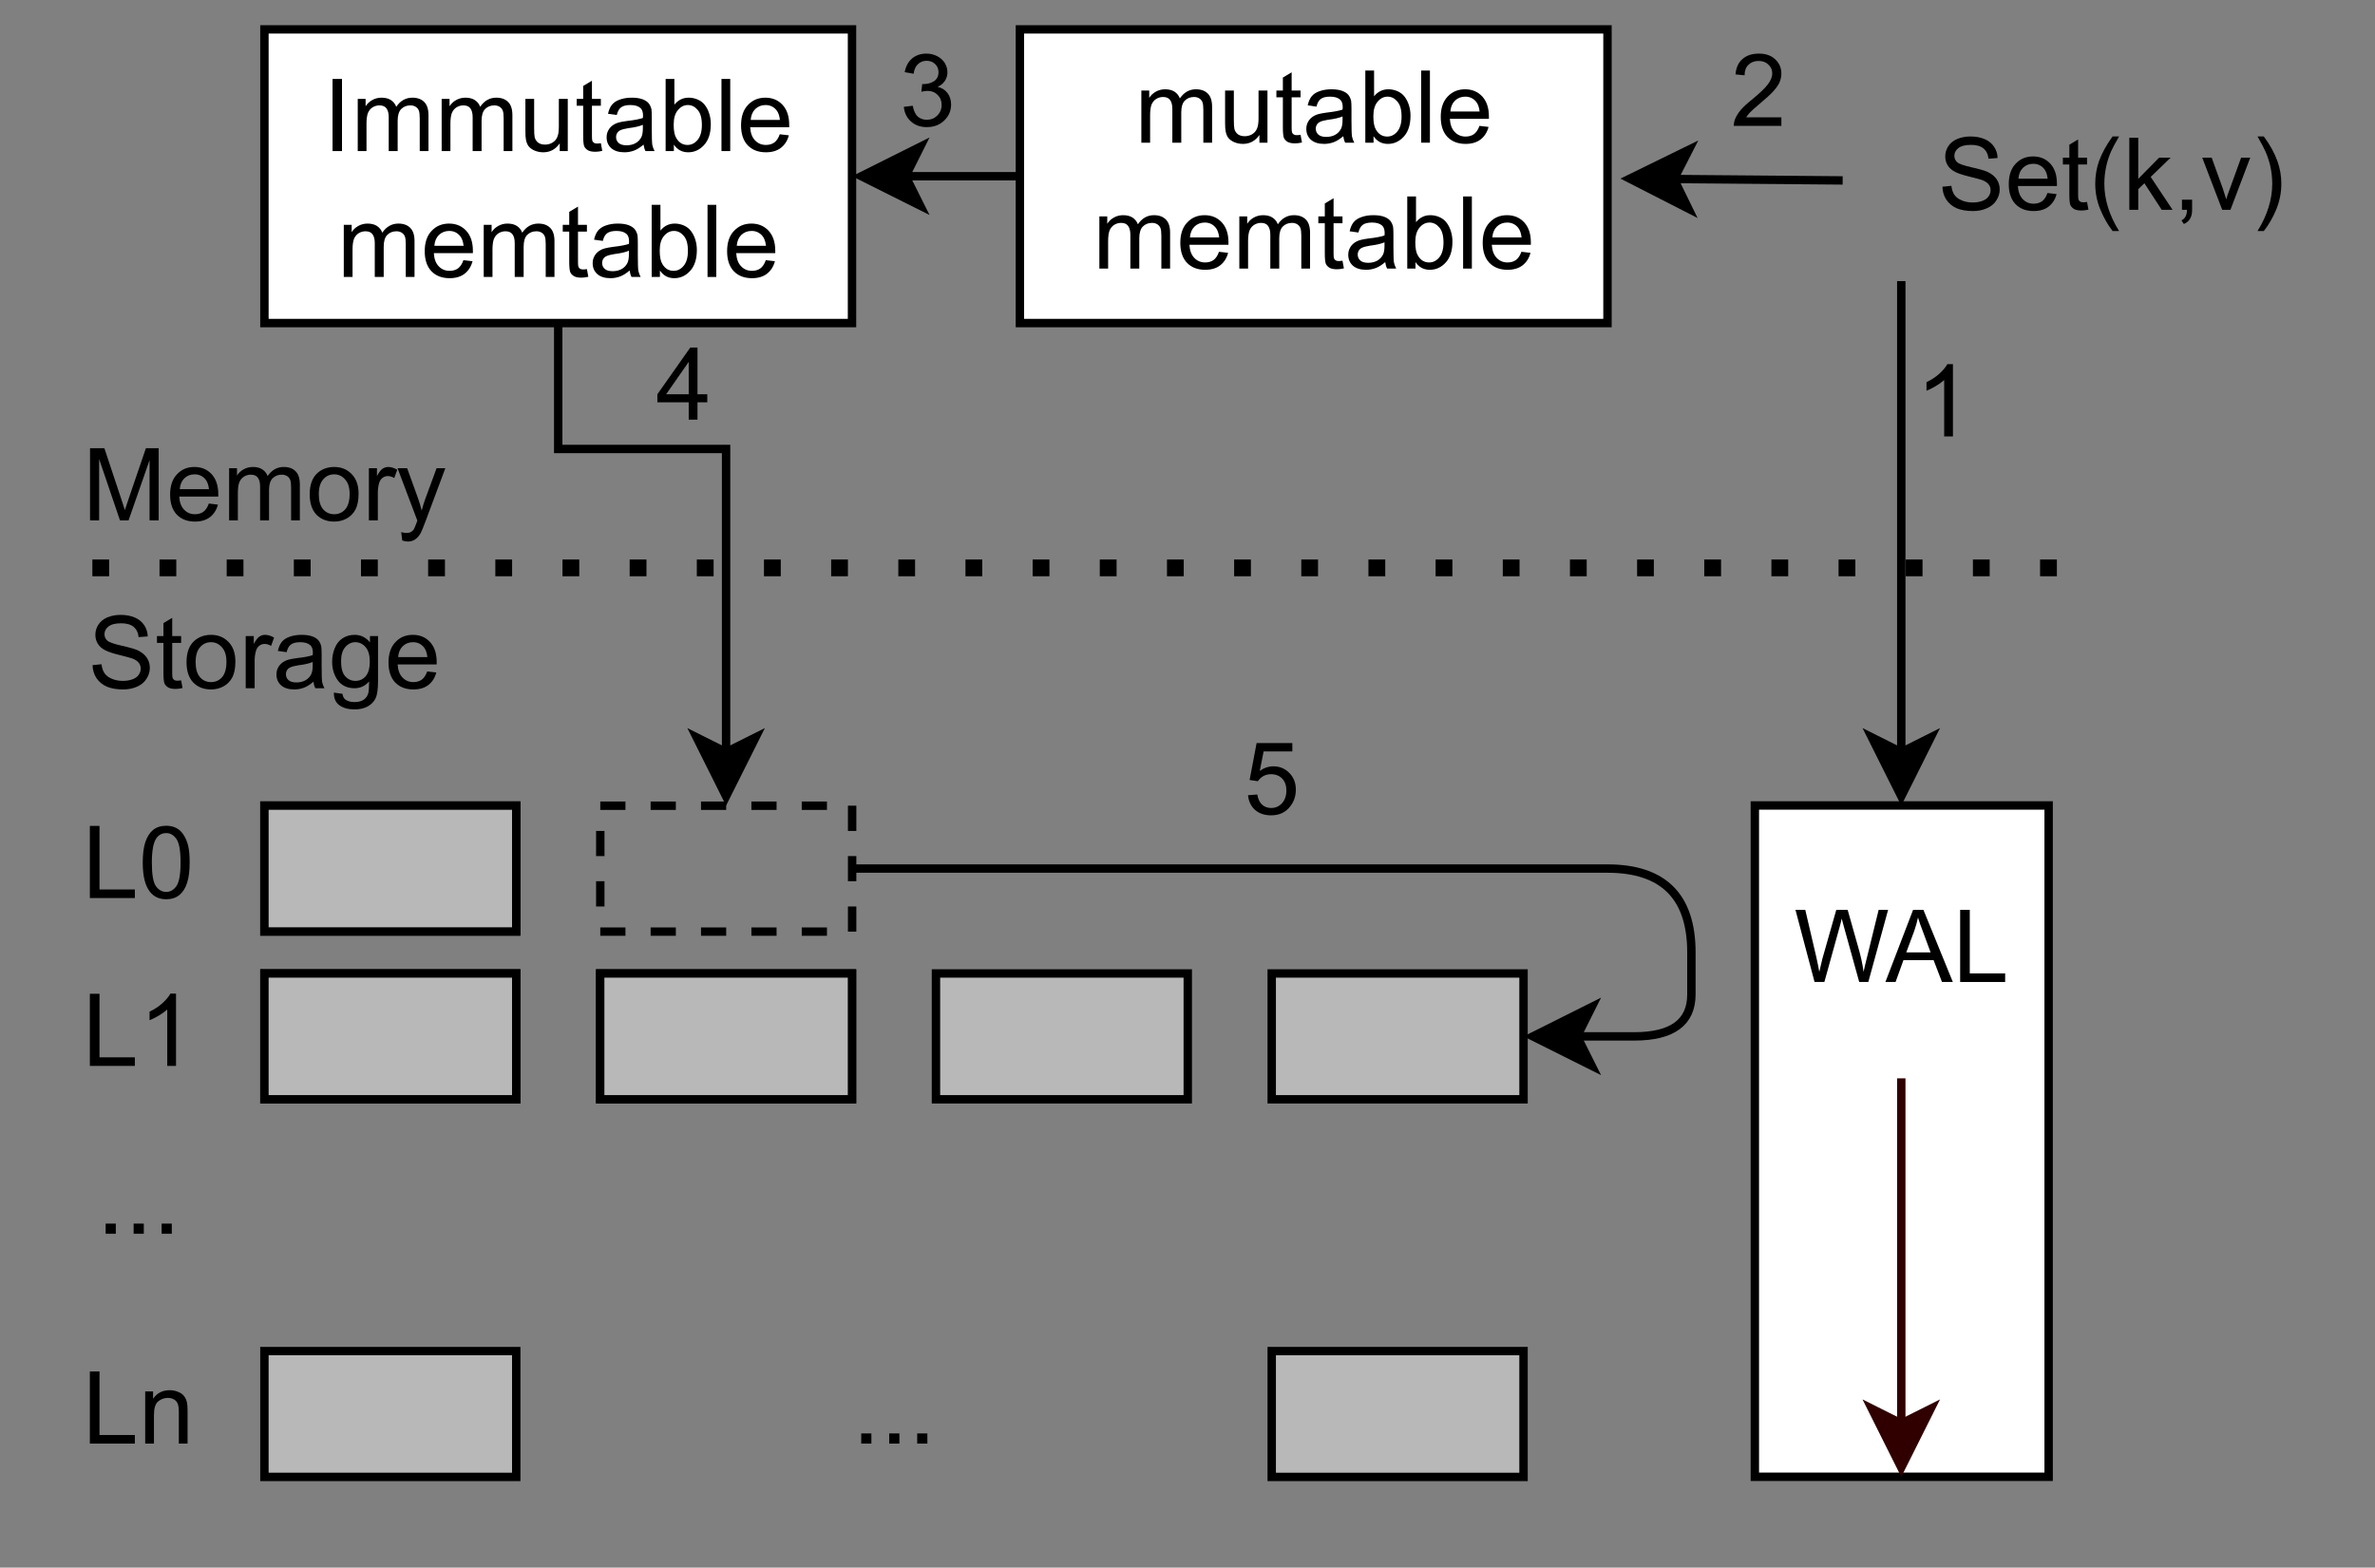 <?xml version="1.0" encoding="UTF-8" standalone="no"?>
<svg 
   width="211.92pt"
   height="139.92pt"
   viewBox="0 0 211.92 139.92"
   version="1.2"
   id="svg358"
   xmlns:xlink="http://www.w3.org/1999/xlink"
   xmlns="http://www.w3.org/2000/svg"
   xmlns:svg="http://www.w3.org/2000/svg" content="%3Cmxfile%20host%3D%22app.diagrams.net%22%20modified%3D%222022-02-21T10%3A30%3A52.513Z%22%20agent%3D%225.0%20(Windows%20NT%2010.0%3B%20Win64%3B%20x64)%20AppleWebKit%2F537.36%20(KHTML%2C%20like%20Gecko)%20Chrome%2F98.0.476.102%20Safari%2F537.36%20Edg%2F98.0.111.56%22%20version%3D%2216.5.6%22%20etag%3D%22scnx4yXRPaTwG7h3Opaz%22%20type%3D%22google%22%3E%3Cdiagram%20id%3D%228YZdUHeBZbBh46evdayB%22%3E7Vxbb6M4FP41kXYfJgIbcnls0tmLNCNV6sPsPFLwJKiAI%2BM06fz6tcEO4EMmTEpIImilCh9sB3%2Ff8bnhdISX8f5v5m3WX2lAohGygv0IP44Qmrtz8VcK3nOB61q5YMXCIBfZheA5%2FEmUUHfbhgFJKx05pREPN1WhT5OE%2BLwi8xiju2q3HzSqfurGWxEgePa9CEq%2FhQFf59IZmhbyf0i4WutPtidqwbGnO6uVpGsvoLuSCH8e4SWjlOdX8X5JIomdxiUf99eRu4cHYyThTQagfMCbF23V2tRz8Xe9WEa3SUBkf2uEF7t1yMnzxvPl3Z1gV8jWPI5EyxaXq8hLU9U18l5ItPD811U2xZJGlGVT4iWSv6JL%2Bkq4v1b9V8wLQvHcjyETpIU0EXLipWIdC%2FWUhHGyP7pS%2B4Cf0DtCY8LZu%2BiiB2BHYa6UztHatCsonCrRusQedpXiKKVZHaYucBUXCtp6mHF%2FYHbw9WB2AMxfLAC0WBuvoulF4Uqi4Is1EoHdQiIQiu3%2BoG7EYRDI4QtG0vCn95JNJbHc0DDh2QO7i5H7KOfacprmBktOnXJGX4nmJKGJnOVHGEWmiCa8xJyV%2FbSl%2BHaVEdeCjOAaRrSN%2BggjLmTEHhgBjKDuGJkARsbj8UAJoMTpjpIp3CTJwAhgZOJ2xsjsPvw1o9xTknlbsDtz17BNEPbZhfz3%2FD5gb0W7HdMpo3Ez%2FbZbAFpvrV4ijTpF2u4R0rOrIn0nuWzZjYrxi5n8bct4o6sycCdp7kUZmFyVAZgB944BYO8n0y4ZgBlv7xgAe6BbBoYMt54V63r5lA1TXEAISYIHWZsv0Ai8dJ1tE7tKlJQ%2FeVyQlGQSZOEDxroej7L0SO8zG2KLcQVbEoCS%2F0lkS8C5NcBpGSORyNLeqtPXoak%2B4UlqU9mgGU7dmTrjycQ6%2FBgzpnTLfKImQaXSvzmvO%2FmtebnHVoSDeTPqD6A004YG6XVJG3xpAUO%2FqgNVG3ps31T3XfkO2Yf8PzlaWKa89V3NLK8f92rirPGuG4lYYmmQbH4v3yuGZS097oiG5USpTZaLcoxVr%2FnNKSKoyBimobHqgZcEM2OmI8omVMJ7L3VThvcXjzytVjO0azr6ZHj%2BywHiIn%2BGs3X%2FTmocFdvbhvsByWGnBQ%2FUoODRmckpGZzC%2FJwwOXbF4BT253yTg6HJQTdnceaGnZifbXHMt79OM4tzxhZHsOTjAGXrXfhp7n%2FHqdv%2F6EIBqFbtEif%2FxvGWZyiiSSS5eGHiaiWvYhKrO71nDRyaqGOt9n1%2BG6zBgtLA2RknMFB3jMEC1LeHLwMnrm28Vas5FeNcyvY1KEl9KPY5pNIg9jncaTmOKQcts1sLWlxscG2%2BGm0etJglG3OmFoMWWDX7gJLU1FuaBMhnKokOrHX23iSwPqJY5QBZp2qVpBzfmrZh19CRWdfa9ttJuWvWEewTSTkYgNtNymtO4LiDz3LcI8lXF%2FE6LBF%2BJTFVk%2FSaFrMK57gwIJ9cihZYvXrmlMnj8gMvJi%2FT7njRoftteO%2BxJYGqeHARXpzw4bL1RFgo1i6Vo%2BLYP1ljC%2BOqd0cnCmeiYU7XwOdjBH0%2Bujmf75oZno7ePv4OqKjKth9j4gZnoTrTUmvUu0QE1Dybq4lZh71c9VTvwLKLIfyP1xFavv05eBmw9e26sxUX8zOwIDd8nQNy4nRX2Maw4AaNav8YsQ674uDY6vbJxViBJTc8sOJY8zG6Ki0Nily38PK90%2BORnb6Hxw0OgvWOgU6PCOM7%2BW7TRRno8osKoll8nz8PiIt%2FioA%2F%2Fw8%3D%3C%2Fdiagram%3E%3C%2Fmxfile%3E">
  <rect x="0" y="0" width="211.92" height="139.92" fill="#808080" stroke="none"/>
  <defs
     id="defs103">
    <g
       id="g98">
      <symbol
         overflow="visible"
         id="glyph0-0">
        <path
           style="stroke:none;"
           d=""
           id="path2" />
      </symbol>
      <symbol
         overflow="visible"
         id="glyph0-1">
        <path
           style="stroke:none;"
           d="M 0.656 0 L 0.656 -6.438 L 1.516 -6.438 L 1.516 -0.766 L 4.672 -0.766 L 4.672 0 Z M 0.656 0 "
           id="path5" />
      </symbol>
      <symbol
         overflow="visible"
         id="glyph0-2">
        <path
           style="stroke:none;"
           d="M 0.375 -3.172 C 0.375 -3.93 0.453 -4.539 0.609 -5 C 0.766 -5.469 0.992 -5.828 1.297 -6.078 C 1.609 -6.328 2 -6.453 2.469 -6.453 C 2.812 -6.453 3.113 -6.383 3.375 -6.25 C 3.633 -6.113 3.848 -5.91 4.016 -5.641 C 4.191 -5.379 4.328 -5.062 4.422 -4.688 C 4.516 -4.312 4.562 -3.805 4.562 -3.172 C 4.562 -2.422 4.484 -1.812 4.328 -1.344 C 4.18 -0.883 3.953 -0.523 3.641 -0.266 C 3.328 -0.016 2.938 0.109 2.469 0.109 C 1.852 0.109 1.367 -0.113 1.016 -0.562 C 0.586 -1.094 0.375 -1.961 0.375 -3.172 Z M 1.188 -3.172 C 1.188 -2.117 1.305 -1.414 1.547 -1.062 C 1.797 -0.719 2.102 -0.547 2.469 -0.547 C 2.832 -0.547 3.133 -0.719 3.375 -1.062 C 3.625 -1.414 3.75 -2.117 3.75 -3.172 C 3.75 -4.234 3.625 -4.938 3.375 -5.281 C 3.133 -5.625 2.832 -5.797 2.469 -5.797 C 2.102 -5.797 1.812 -5.645 1.594 -5.344 C 1.32 -4.945 1.188 -4.223 1.188 -3.172 Z M 1.188 -3.172 "
           id="path8" />
      </symbol>
      <symbol
         overflow="visible"
         id="glyph0-3">
        <path
           style="stroke:none;"
           d="M 3.344 0 L 2.562 0 L 2.562 -5.031 C 2.363 -4.852 2.109 -4.672 1.797 -4.484 C 1.492 -4.305 1.223 -4.172 0.984 -4.078 L 0.984 -4.844 C 1.422 -5.051 1.801 -5.301 2.125 -5.594 C 2.457 -5.895 2.695 -6.18 2.844 -6.453 L 3.344 -6.453 Z M 3.344 0 "
           id="path11" />
      </symbol>
      <symbol
         overflow="visible"
         id="glyph0-4">
        <path
           style="stroke:none;"
           d="M 0.812 0 L 0.812 -0.906 L 1.719 -0.906 L 1.719 0 Z M 0.812 0 "
           id="path14" />
      </symbol>
      <symbol
         overflow="visible"
         id="glyph0-5">
        <path
           style="stroke:none;"
           d="M 0.594 0 L 0.594 -4.656 L 1.297 -4.656 L 1.297 -4 C 1.641 -4.508 2.133 -4.766 2.781 -4.766 C 3.062 -4.766 3.316 -4.711 3.547 -4.609 C 3.785 -4.516 3.961 -4.383 4.078 -4.219 C 4.203 -4.051 4.285 -3.852 4.328 -3.625 C 4.359 -3.477 4.375 -3.223 4.375 -2.859 L 4.375 0 L 3.594 0 L 3.594 -2.828 C 3.594 -3.148 3.562 -3.391 3.5 -3.547 C 3.438 -3.711 3.328 -3.844 3.172 -3.938 C 3.016 -4.031 2.832 -4.078 2.625 -4.078 C 2.281 -4.078 1.984 -3.969 1.734 -3.75 C 1.492 -3.539 1.375 -3.141 1.375 -2.547 L 1.375 0 Z M 0.594 0 "
           id="path17" />
      </symbol>
      <symbol
         overflow="visible"
         id="glyph0-6">
        <path
           style="stroke:none;"
           d="M 2.906 0 L 2.906 -1.547 L 0.109 -1.547 L 0.109 -2.266 L 3.047 -6.438 L 3.688 -6.438 L 3.688 -2.266 L 4.562 -2.266 L 4.562 -1.547 L 3.688 -1.547 L 3.688 0 Z M 2.906 -2.266 L 2.906 -5.156 L 0.891 -2.266 Z M 2.906 -2.266 "
           id="path20" />
      </symbol>
      <symbol
         overflow="visible"
         id="glyph0-7">
        <path
           style="stroke:none;"
           d="M 0.844 0 L 0.844 -6.438 L 1.688 -6.438 L 1.688 0 Z M 0.844 0 "
           id="path23" />
      </symbol>
      <symbol
         overflow="visible"
         id="glyph0-8">
        <path
           style="stroke:none;"
           d="M 0.594 0 L 0.594 -4.656 L 1.297 -4.656 L 1.297 -4 C 1.441 -4.227 1.633 -4.41 1.875 -4.547 C 2.125 -4.691 2.406 -4.766 2.719 -4.766 C 3.062 -4.766 3.344 -4.691 3.562 -4.547 C 3.781 -4.398 3.938 -4.203 4.031 -3.953 C 4.395 -4.492 4.875 -4.766 5.469 -4.766 C 5.926 -4.766 6.281 -4.633 6.531 -4.375 C 6.781 -4.125 6.906 -3.734 6.906 -3.203 L 6.906 0 L 6.125 0 L 6.125 -2.938 C 6.125 -3.25 6.098 -3.473 6.047 -3.609 C 5.992 -3.754 5.898 -3.867 5.766 -3.953 C 5.629 -4.035 5.473 -4.078 5.297 -4.078 C 4.961 -4.078 4.688 -3.969 4.469 -3.75 C 4.258 -3.531 4.156 -3.18 4.156 -2.703 L 4.156 0 L 3.359 0 L 3.359 -3.031 C 3.359 -3.375 3.289 -3.633 3.156 -3.812 C 3.031 -3.988 2.82 -4.078 2.531 -4.078 C 2.312 -4.078 2.109 -4.02 1.922 -3.906 C 1.734 -3.789 1.594 -3.617 1.5 -3.391 C 1.414 -3.16 1.375 -2.836 1.375 -2.422 L 1.375 0 Z M 0.594 0 "
           id="path26" />
      </symbol>
      <symbol
         overflow="visible"
         id="glyph0-9">
        <path
           style="stroke:none;"
           d="M 3.641 0 L 3.641 -0.688 C 3.273 -0.156 2.785 0.109 2.172 0.109 C 1.891 0.109 1.629 0.055 1.391 -0.047 C 1.16 -0.148 0.984 -0.281 0.859 -0.438 C 0.742 -0.602 0.664 -0.801 0.625 -1.031 C 0.594 -1.188 0.578 -1.43 0.578 -1.766 L 0.578 -4.656 L 1.359 -4.656 L 1.359 -2.078 C 1.359 -1.66 1.375 -1.379 1.406 -1.234 C 1.457 -1.035 1.562 -0.875 1.719 -0.75 C 1.883 -0.633 2.086 -0.578 2.328 -0.578 C 2.566 -0.578 2.785 -0.633 2.984 -0.75 C 3.191 -0.875 3.336 -1.039 3.422 -1.25 C 3.516 -1.457 3.562 -1.758 3.562 -2.156 L 3.562 -4.656 L 4.359 -4.656 L 4.359 0 Z M 3.641 0 "
           id="path29" />
      </symbol>
      <symbol
         overflow="visible"
         id="glyph0-10">
        <path
           style="stroke:none;"
           d="M 2.312 -0.703 L 2.438 -0.016 C 2.207 0.035 2.004 0.062 1.828 0.062 C 1.547 0.062 1.328 0.02 1.172 -0.062 C 1.016 -0.156 0.898 -0.273 0.828 -0.422 C 0.766 -0.578 0.734 -0.891 0.734 -1.359 L 0.734 -4.047 L 0.156 -4.047 L 0.156 -4.656 L 0.734 -4.656 L 0.734 -5.812 L 1.516 -6.281 L 1.516 -4.656 L 2.312 -4.656 L 2.312 -4.047 L 1.516 -4.047 L 1.516 -1.328 C 1.516 -1.098 1.531 -0.953 1.562 -0.891 C 1.594 -0.828 1.641 -0.773 1.703 -0.734 C 1.766 -0.691 1.852 -0.672 1.969 -0.672 C 2.051 -0.672 2.164 -0.68 2.312 -0.703 Z M 2.312 -0.703 "
           id="path32" />
      </symbol>
      <symbol
         overflow="visible"
         id="glyph0-11">
        <path
           style="stroke:none;"
           d="M 3.625 -0.578 C 3.332 -0.328 3.051 -0.148 2.781 -0.047 C 2.508 0.055 2.223 0.109 1.922 0.109 C 1.41 0.109 1.016 -0.016 0.734 -0.266 C 0.461 -0.516 0.328 -0.836 0.328 -1.234 C 0.328 -1.461 0.379 -1.672 0.484 -1.859 C 0.586 -2.047 0.723 -2.195 0.891 -2.312 C 1.055 -2.426 1.242 -2.508 1.453 -2.562 C 1.609 -2.602 1.844 -2.645 2.156 -2.688 C 2.789 -2.758 3.258 -2.848 3.562 -2.953 C 3.57 -3.066 3.578 -3.133 3.578 -3.156 C 3.578 -3.477 3.5 -3.707 3.344 -3.844 C 3.145 -4.02 2.848 -4.109 2.453 -4.109 C 2.078 -4.109 1.801 -4.039 1.625 -3.906 C 1.445 -3.781 1.316 -3.551 1.234 -3.219 L 0.453 -3.328 C 0.523 -3.66 0.641 -3.926 0.797 -4.125 C 0.961 -4.332 1.195 -4.488 1.5 -4.594 C 1.812 -4.707 2.164 -4.766 2.562 -4.766 C 2.957 -4.766 3.281 -4.719 3.531 -4.625 C 3.781 -4.531 3.961 -4.41 4.078 -4.266 C 4.191 -4.129 4.273 -3.953 4.328 -3.734 C 4.348 -3.598 4.359 -3.352 4.359 -3 L 4.359 -1.953 C 4.359 -1.211 4.375 -0.742 4.406 -0.547 C 4.445 -0.359 4.516 -0.176 4.609 0 L 3.797 0 C 3.711 -0.164 3.656 -0.359 3.625 -0.578 Z M 3.562 -2.344 C 3.281 -2.219 2.852 -2.117 2.281 -2.047 C 1.957 -1.992 1.727 -1.938 1.594 -1.875 C 1.457 -1.82 1.352 -1.738 1.281 -1.625 C 1.207 -1.508 1.172 -1.383 1.172 -1.25 C 1.172 -1.039 1.25 -0.863 1.406 -0.719 C 1.562 -0.582 1.797 -0.516 2.109 -0.516 C 2.41 -0.516 2.676 -0.578 2.906 -0.703 C 3.145 -0.836 3.32 -1.023 3.438 -1.266 C 3.52 -1.441 3.562 -1.703 3.562 -2.047 Z M 3.562 -2.344 "
           id="path35" />
      </symbol>
      <symbol
         overflow="visible"
         id="glyph0-12">
        <path
           style="stroke:none;"
           d="M 1.328 0 L 0.594 0 L 0.594 -6.438 L 1.375 -6.438 L 1.375 -4.141 C 1.707 -4.555 2.133 -4.766 2.656 -4.766 C 2.938 -4.766 3.207 -4.707 3.469 -4.594 C 3.727 -4.477 3.938 -4.316 4.094 -4.109 C 4.258 -3.898 4.391 -3.645 4.484 -3.344 C 4.578 -3.051 4.625 -2.738 4.625 -2.406 C 4.625 -1.602 4.426 -0.984 4.031 -0.547 C 3.633 -0.109 3.16 0.109 2.609 0.109 C 2.066 0.109 1.641 -0.117 1.328 -0.578 Z M 1.312 -2.359 C 1.312 -1.805 1.391 -1.406 1.547 -1.156 C 1.785 -0.75 2.117 -0.547 2.547 -0.547 C 2.891 -0.547 3.188 -0.691 3.438 -0.984 C 3.695 -1.285 3.828 -1.734 3.828 -2.328 C 3.828 -2.941 3.703 -3.391 3.453 -3.672 C 3.211 -3.961 2.922 -4.109 2.578 -4.109 C 2.234 -4.109 1.938 -3.957 1.688 -3.656 C 1.438 -3.363 1.312 -2.93 1.312 -2.359 Z M 1.312 -2.359 "
           id="path38" />
      </symbol>
      <symbol
         overflow="visible"
         id="glyph0-13">
        <path
           style="stroke:none;"
           d="M 0.578 0 L 0.578 -6.438 L 1.359 -6.438 L 1.359 0 Z M 0.578 0 "
           id="path41" />
      </symbol>
      <symbol
         overflow="visible"
         id="glyph0-14">
        <path
           style="stroke:none;"
           d="M 3.781 -1.5 L 4.594 -1.406 C 4.469 -0.926 4.227 -0.551 3.875 -0.281 C 3.531 -0.02 3.086 0.109 2.547 0.109 C 1.867 0.109 1.328 -0.098 0.922 -0.516 C 0.523 -0.941 0.328 -1.535 0.328 -2.297 C 0.328 -3.078 0.531 -3.68 0.938 -4.109 C 1.344 -4.547 1.863 -4.766 2.5 -4.766 C 3.125 -4.766 3.633 -4.551 4.031 -4.125 C 4.426 -3.695 4.625 -3.102 4.625 -2.344 C 4.625 -2.289 4.625 -2.219 4.625 -2.125 L 1.141 -2.125 C 1.172 -1.613 1.316 -1.223 1.578 -0.953 C 1.836 -0.68 2.16 -0.547 2.547 -0.547 C 2.836 -0.547 3.086 -0.617 3.297 -0.766 C 3.504 -0.922 3.664 -1.164 3.781 -1.5 Z M 1.188 -2.781 L 3.797 -2.781 C 3.754 -3.164 3.648 -3.457 3.484 -3.656 C 3.234 -3.957 2.91 -4.109 2.516 -4.109 C 2.148 -4.109 1.844 -3.988 1.594 -3.75 C 1.352 -3.508 1.219 -3.188 1.188 -2.781 Z M 1.188 -2.781 "
           id="path44" />
      </symbol>
      <symbol
         overflow="visible"
         id="glyph0-15">
        <path
           style="stroke:none;"
           d=""
           id="path47" />
      </symbol>
      <symbol
         overflow="visible"
         id="glyph0-16">
        <path
           style="stroke:none;"
           d="M 1.812 0 L 0.109 -6.438 L 0.984 -6.438 L 1.969 -2.219 C 2.07 -1.77 2.16 -1.332 2.234 -0.906 C 2.398 -1.594 2.492 -1.988 2.516 -2.094 L 3.75 -6.438 L 4.766 -6.438 L 5.688 -3.172 C 5.926 -2.367 6.094 -1.613 6.188 -0.906 C 6.27 -1.312 6.379 -1.773 6.516 -2.297 L 7.531 -6.438 L 8.375 -6.438 L 6.609 0 L 5.797 0 L 4.438 -4.906 C 4.32 -5.312 4.254 -5.562 4.234 -5.656 C 4.172 -5.363 4.109 -5.113 4.047 -4.906 L 2.688 0 Z M 1.812 0 "
           id="path50" />
      </symbol>
      <symbol
         overflow="visible"
         id="glyph0-17">
        <path
           style="stroke:none;"
           d="M -0.016 0 L 2.453 -6.438 L 3.375 -6.438 L 6 0 L 5.031 0 L 4.281 -1.953 L 1.594 -1.953 L 0.891 0 Z M 1.844 -2.641 L 4.016 -2.641 L 3.359 -4.422 C 3.148 -4.961 2.992 -5.406 2.891 -5.75 C 2.805 -5.344 2.691 -4.938 2.547 -4.531 Z M 1.844 -2.641 "
           id="path53" />
      </symbol>
      <symbol
         overflow="visible"
         id="glyph0-18">
        <path
           style="stroke:none;"
           d="M 0.375 -1.688 L 1.203 -1.75 C 1.266 -1.352 1.406 -1.051 1.625 -0.844 C 1.852 -0.645 2.125 -0.547 2.438 -0.547 C 2.82 -0.547 3.145 -0.688 3.406 -0.969 C 3.664 -1.258 3.797 -1.641 3.797 -2.109 C 3.797 -2.555 3.672 -2.91 3.422 -3.172 C 3.172 -3.43 2.836 -3.562 2.422 -3.562 C 2.172 -3.562 1.941 -3.504 1.734 -3.391 C 1.535 -3.273 1.375 -3.125 1.25 -2.938 L 0.516 -3.047 L 1.141 -6.344 L 4.328 -6.344 L 4.328 -5.594 L 1.766 -5.594 L 1.422 -3.859 C 1.805 -4.129 2.211 -4.266 2.641 -4.266 C 3.203 -4.266 3.676 -4.066 4.062 -3.672 C 4.445 -3.285 4.641 -2.789 4.641 -2.188 C 4.641 -1.602 4.469 -1.098 4.125 -0.672 C 3.719 -0.148 3.156 0.109 2.438 0.109 C 1.852 0.109 1.375 -0.051 1 -0.375 C 0.633 -0.707 0.426 -1.145 0.375 -1.688 Z M 0.375 -1.688 "
           id="path56" />
      </symbol>
      <symbol
         overflow="visible"
         id="glyph0-19">
        <path
           style="stroke:none;"
           d="M 0.672 0 L 0.672 -6.438 L 1.953 -6.438 L 3.469 -1.875 C 3.613 -1.445 3.719 -1.129 3.781 -0.922 C 3.852 -1.16 3.969 -1.504 4.125 -1.953 L 5.656 -6.438 L 6.797 -6.438 L 6.797 0 L 5.984 0 L 5.984 -5.375 L 4.109 0 L 3.344 0 L 1.484 -5.469 L 1.484 0 Z M 0.672 0 "
           id="path59" />
      </symbol>
      <symbol
         overflow="visible"
         id="glyph0-20">
        <path
           style="stroke:none;"
           d="M 0.297 -2.328 C 0.297 -3.191 0.535 -3.832 1.016 -4.25 C 1.422 -4.594 1.91 -4.766 2.484 -4.766 C 3.117 -4.766 3.641 -4.551 4.047 -4.125 C 4.453 -3.707 4.656 -3.129 4.656 -2.391 C 4.656 -1.797 4.566 -1.328 4.391 -0.984 C 4.211 -0.641 3.953 -0.367 3.609 -0.172 C 3.266 0.016 2.891 0.109 2.484 0.109 C 1.828 0.109 1.297 -0.098 0.891 -0.516 C 0.492 -0.941 0.297 -1.547 0.297 -2.328 Z M 1.109 -2.328 C 1.109 -1.734 1.238 -1.285 1.5 -0.984 C 1.758 -0.691 2.086 -0.547 2.484 -0.547 C 2.879 -0.547 3.207 -0.691 3.469 -0.984 C 3.727 -1.285 3.859 -1.742 3.859 -2.359 C 3.859 -2.93 3.723 -3.363 3.453 -3.656 C 3.191 -3.957 2.867 -4.109 2.484 -4.109 C 2.086 -4.109 1.758 -3.957 1.5 -3.656 C 1.238 -3.363 1.109 -2.922 1.109 -2.328 Z M 1.109 -2.328 "
           id="path62" />
      </symbol>
      <symbol
         overflow="visible"
         id="glyph0-21">
        <path
           style="stroke:none;"
           d="M 0.578 0 L 0.578 -4.656 L 1.297 -4.656 L 1.297 -3.953 C 1.473 -4.285 1.641 -4.504 1.797 -4.609 C 1.953 -4.711 2.117 -4.766 2.297 -4.766 C 2.566 -4.766 2.836 -4.68 3.109 -4.516 L 2.844 -3.781 C 2.645 -3.895 2.453 -3.953 2.266 -3.953 C 2.086 -3.953 1.93 -3.898 1.797 -3.797 C 1.66 -3.691 1.562 -3.547 1.5 -3.359 C 1.414 -3.078 1.375 -2.77 1.375 -2.438 L 1.375 0 Z M 0.578 0 "
           id="path65" />
      </symbol>
      <symbol
         overflow="visible"
         id="glyph0-22">
        <path
           style="stroke:none;"
           d="M 0.562 1.797 L 0.469 1.047 C 0.645 1.098 0.797 1.125 0.922 1.125 C 1.098 1.125 1.238 1.094 1.344 1.031 C 1.445 0.977 1.531 0.898 1.594 0.797 C 1.645 0.711 1.727 0.516 1.844 0.203 C 1.852 0.16 1.875 0.098 1.906 0.016 L 0.141 -4.656 L 1 -4.656 L 1.969 -1.969 C 2.094 -1.625 2.203 -1.258 2.297 -0.875 C 2.391 -1.238 2.5 -1.594 2.625 -1.938 L 3.625 -4.656 L 4.406 -4.656 L 2.641 0.078 C 2.453 0.586 2.305 0.941 2.203 1.141 C 2.055 1.398 1.891 1.586 1.703 1.703 C 1.523 1.828 1.312 1.891 1.062 1.891 C 0.914 1.891 0.75 1.859 0.562 1.797 Z M 0.562 1.797 "
           id="path68" />
      </symbol>
      <symbol
         overflow="visible"
         id="glyph0-23">
        <path
           style="stroke:none;"
           d="M 0.406 -2.062 L 1.203 -2.141 C 1.242 -1.816 1.332 -1.551 1.469 -1.344 C 1.613 -1.133 1.832 -0.969 2.125 -0.844 C 2.414 -0.719 2.742 -0.656 3.109 -0.656 C 3.43 -0.656 3.719 -0.703 3.969 -0.797 C 4.219 -0.891 4.398 -1.02 4.516 -1.188 C 4.641 -1.363 4.703 -1.551 4.703 -1.75 C 4.703 -1.945 4.645 -2.117 4.531 -2.266 C 4.414 -2.422 4.223 -2.551 3.953 -2.656 C 3.773 -2.719 3.391 -2.82 2.797 -2.969 C 2.211 -3.113 1.801 -3.25 1.562 -3.375 C 1.25 -3.531 1.02 -3.727 0.875 -3.969 C 0.727 -4.207 0.656 -4.473 0.656 -4.766 C 0.656 -5.086 0.742 -5.391 0.922 -5.672 C 1.109 -5.961 1.379 -6.18 1.734 -6.328 C 2.086 -6.473 2.477 -6.547 2.906 -6.547 C 3.383 -6.547 3.805 -6.469 4.172 -6.312 C 4.535 -6.156 4.816 -5.926 5.016 -5.625 C 5.211 -5.332 5.316 -5 5.328 -4.625 L 4.516 -4.562 C 4.473 -4.969 4.32 -5.273 4.062 -5.484 C 3.812 -5.691 3.441 -5.797 2.953 -5.797 C 2.43 -5.797 2.051 -5.695 1.812 -5.5 C 1.582 -5.312 1.469 -5.086 1.469 -4.828 C 1.469 -4.598 1.551 -4.406 1.719 -4.25 C 1.883 -4.102 2.312 -3.953 3 -3.797 C 3.695 -3.641 4.172 -3.504 4.422 -3.391 C 4.797 -3.211 5.07 -2.988 5.25 -2.719 C 5.426 -2.457 5.516 -2.156 5.516 -1.812 C 5.516 -1.469 5.414 -1.145 5.219 -0.844 C 5.031 -0.539 4.75 -0.305 4.375 -0.141 C 4.008 0.023 3.598 0.109 3.141 0.109 C 2.555 0.109 2.066 0.023 1.672 -0.141 C 1.285 -0.316 0.977 -0.57 0.75 -0.906 C 0.531 -1.25 0.414 -1.633 0.406 -2.062 Z M 0.406 -2.062 "
           id="path71" />
      </symbol>
      <symbol
         overflow="visible"
         id="glyph0-24">
        <path
           style="stroke:none;"
           d="M 0.453 0.391 L 1.219 0.5 C 1.25 0.738 1.336 0.91 1.484 1.016 C 1.68 1.16 1.945 1.234 2.281 1.234 C 2.645 1.234 2.926 1.16 3.125 1.016 C 3.332 0.867 3.469 0.664 3.531 0.406 C 3.57 0.238 3.594 -0.098 3.594 -0.609 C 3.25 -0.203 2.816 0 2.297 0 C 1.66 0 1.164 -0.227 0.812 -0.688 C 0.469 -1.156 0.297 -1.711 0.297 -2.359 C 0.297 -2.797 0.375 -3.203 0.531 -3.578 C 0.688 -3.961 0.914 -4.254 1.219 -4.453 C 1.531 -4.66 1.895 -4.766 2.312 -4.766 C 2.852 -4.766 3.305 -4.539 3.672 -4.094 L 3.672 -4.656 L 4.391 -4.656 L 4.391 -0.625 C 4.391 0.094 4.316 0.602 4.172 0.906 C 4.023 1.207 3.789 1.445 3.469 1.625 C 3.145 1.801 2.754 1.891 2.297 1.891 C 1.734 1.891 1.281 1.766 0.938 1.516 C 0.602 1.266 0.441 0.891 0.453 0.391 Z M 1.094 -2.406 C 1.094 -1.801 1.211 -1.359 1.453 -1.078 C 1.703 -0.797 2.008 -0.656 2.375 -0.656 C 2.738 -0.656 3.039 -0.789 3.281 -1.062 C 3.531 -1.344 3.656 -1.785 3.656 -2.391 C 3.656 -2.953 3.531 -3.379 3.281 -3.672 C 3.031 -3.961 2.723 -4.109 2.359 -4.109 C 2.016 -4.109 1.719 -3.961 1.469 -3.672 C 1.219 -3.391 1.094 -2.969 1.094 -2.406 Z M 1.094 -2.406 "
           id="path74" />
      </symbol>
      <symbol
         overflow="visible"
         id="glyph0-25">
        <path
           style="stroke:none;"
           d="M 2.094 1.891 C 1.664 1.336 1.301 0.695 1 -0.031 C 0.695 -0.77 0.547 -1.535 0.547 -2.328 C 0.547 -3.023 0.656 -3.691 0.875 -4.328 C 1.145 -5.066 1.551 -5.805 2.094 -6.547 L 2.672 -6.547 C 2.316 -5.93 2.082 -5.492 1.969 -5.234 C 1.789 -4.828 1.648 -4.406 1.547 -3.969 C 1.422 -3.426 1.359 -2.879 1.359 -2.328 C 1.359 -0.922 1.797 0.484 2.672 1.891 Z M 2.094 1.891 "
           id="path77" />
      </symbol>
      <symbol
         overflow="visible"
         id="glyph0-26">
        <path
           style="stroke:none;"
           d="M 0.594 0 L 0.594 -6.438 L 1.391 -6.438 L 1.391 -2.766 L 3.25 -4.656 L 4.281 -4.656 L 2.5 -2.938 L 4.453 0 L 3.484 0 L 1.938 -2.375 L 1.391 -1.844 L 1.391 0 Z M 0.594 0 "
           id="path80" />
      </symbol>
      <symbol
         overflow="visible"
         id="glyph0-27">
        <path
           style="stroke:none;"
           d="M 0.797 0 L 0.797 -0.906 L 1.703 -0.906 L 1.703 0 C 1.703 0.332 1.641 0.598 1.516 0.797 C 1.398 1.004 1.219 1.16 0.969 1.266 L 0.75 0.938 C 0.914 0.863 1.035 0.754 1.109 0.609 C 1.191 0.473 1.238 0.27 1.25 0 Z M 0.797 0 "
           id="path83" />
      </symbol>
      <symbol
         overflow="visible"
         id="glyph0-28">
        <path
           style="stroke:none;"
           d="M 1.891 0 L 0.109 -4.656 L 0.953 -4.656 L 1.953 -1.875 C 2.055 -1.57 2.156 -1.258 2.25 -0.938 C 2.312 -1.176 2.41 -1.469 2.547 -1.812 L 3.578 -4.656 L 4.391 -4.656 L 2.625 0 Z M 1.891 0 "
           id="path86" />
      </symbol>
      <symbol
         overflow="visible"
         id="glyph0-29">
        <path
           style="stroke:none;"
           d="M 1.109 1.891 L 0.547 1.891 C 1.422 0.484 1.859 -0.922 1.859 -2.328 C 1.859 -2.879 1.797 -3.426 1.672 -3.969 C 1.566 -4.406 1.426 -4.82 1.25 -5.219 C 1.133 -5.488 0.898 -5.93 0.547 -6.547 L 1.109 -6.547 C 1.66 -5.805 2.066 -5.066 2.328 -4.328 C 2.555 -3.691 2.672 -3.023 2.672 -2.328 C 2.672 -1.535 2.52 -0.77 2.219 -0.031 C 1.914 0.695 1.547 1.336 1.109 1.891 Z M 1.109 1.891 "
           id="path89" />
      </symbol>
      <symbol
         overflow="visible"
         id="glyph0-30">
        <path
           style="stroke:none;"
           d="M 4.516 -0.766 L 4.516 0 L 0.266 0 C 0.266 -0.188 0.297 -0.367 0.359 -0.547 C 0.473 -0.836 0.645 -1.125 0.875 -1.406 C 1.113 -1.688 1.461 -2.008 1.922 -2.375 C 2.617 -2.945 3.086 -3.398 3.328 -3.734 C 3.578 -4.066 3.703 -4.383 3.703 -4.688 C 3.703 -5 3.586 -5.258 3.359 -5.469 C 3.141 -5.688 2.848 -5.797 2.484 -5.797 C 2.109 -5.797 1.805 -5.68 1.578 -5.453 C 1.348 -5.234 1.234 -4.922 1.234 -4.516 L 0.422 -4.594 C 0.473 -5.195 0.68 -5.656 1.047 -5.969 C 1.41 -6.289 1.898 -6.453 2.516 -6.453 C 3.129 -6.453 3.613 -6.281 3.969 -5.938 C 4.332 -5.602 4.516 -5.18 4.516 -4.672 C 4.516 -4.41 4.461 -4.156 4.359 -3.906 C 4.254 -3.664 4.078 -3.406 3.828 -3.125 C 3.586 -2.852 3.18 -2.477 2.609 -2 C 2.141 -1.602 1.836 -1.332 1.703 -1.188 C 1.566 -1.039 1.457 -0.898 1.375 -0.766 Z M 4.516 -0.766 "
           id="path92" />
      </symbol>
      <symbol
         overflow="visible"
         id="glyph0-31">
        <path
           style="stroke:none;"
           d="M 0.375 -1.703 L 1.172 -1.797 C 1.254 -1.348 1.406 -1.023 1.625 -0.828 C 1.844 -0.641 2.109 -0.547 2.422 -0.547 C 2.797 -0.547 3.109 -0.672 3.359 -0.922 C 3.617 -1.18 3.75 -1.5 3.75 -1.875 C 3.75 -2.238 3.629 -2.535 3.391 -2.766 C 3.16 -3.004 2.859 -3.125 2.484 -3.125 C 2.336 -3.125 2.156 -3.098 1.938 -3.047 L 2.016 -3.734 C 2.066 -3.734 2.113 -3.734 2.156 -3.734 C 2.488 -3.734 2.789 -3.816 3.062 -3.984 C 3.332 -4.16 3.469 -4.43 3.469 -4.797 C 3.469 -5.086 3.367 -5.328 3.172 -5.516 C 2.973 -5.711 2.719 -5.812 2.406 -5.812 C 2.102 -5.812 1.848 -5.711 1.641 -5.516 C 1.43 -5.328 1.301 -5.039 1.25 -4.656 L 0.453 -4.797 C 0.547 -5.316 0.766 -5.723 1.109 -6.016 C 1.453 -6.305 1.879 -6.453 2.391 -6.453 C 2.742 -6.453 3.066 -6.375 3.359 -6.219 C 3.648 -6.07 3.875 -5.867 4.031 -5.609 C 4.188 -5.348 4.266 -5.07 4.266 -4.781 C 4.266 -4.508 4.191 -4.258 4.047 -4.031 C 3.898 -3.801 3.68 -3.617 3.391 -3.484 C 3.766 -3.398 4.055 -3.219 4.266 -2.938 C 4.484 -2.656 4.594 -2.312 4.594 -1.906 C 4.594 -1.344 4.383 -0.863 3.969 -0.469 C 3.562 -0.082 3.047 0.109 2.422 0.109 C 1.859 0.109 1.391 -0.055 1.016 -0.391 C 0.641 -0.723 0.426 -1.16 0.375 -1.703 Z M 0.375 -1.703 "
           id="path95" />
      </symbol>
    </g>
    <clipPath
       id="clip1">
      <path
         d="M 156 115 L 183 115 L 183 138.586 L 156 138.586 Z M 156 115 "
         id="path100" />
    </clipPath>
  </defs>
  <g
     id="surface1">
    <path
       style="fill:#ffffff;fill-opacity:1;fill-rule:nonzero;stroke:#000000;stroke-width:1;stroke-linecap:butt;stroke-linejoin:miter;stroke-miterlimit:4;stroke-opacity:1"
       d="m 31.001,2.999 h 69.999 v 35 H 31.001 Z m 0,0"
       transform="matrix(0.749,0,0,0.749,0.375,0.375)"
       id="path105" />
    <path
       style="fill:#ffffff;fill-opacity:1;fill-rule:nonzero;stroke:#000000;stroke-width:1;stroke-linecap:butt;stroke-linejoin:miter;stroke-miterlimit:4;stroke-opacity:1"
       d="m 121.002,2.999 h 69.999 v 35 H 121.002 Z m 0,0"
       transform="matrix(0.749,0,0,0.749,0.375,0.375)"
       id="path107" />
    <g
       style="fill:#000000;fill-opacity:1"
       id="g113">
      <use
         xlink:href="#glyph0-1"
         x="7.362"
         y="80.155"
         id="use109"
         width="100%"
         height="100%" />
      <use
         xlink:href="#glyph0-2"
         x="12.362"
         y="80.155"
         id="use111"
         width="100%"
         height="100%" />
    </g>
    <g
       style="fill:#000000;fill-opacity:1"
       id="g119">
      <use
         xlink:href="#glyph0-1"
         x="7.362"
         y="95.138"
         id="use115"
         width="100%"
         height="100%" />
      <use
         xlink:href="#glyph0-3"
         x="12.362"
         y="95.138"
         id="use117"
         width="100%"
         height="100%" />
    </g>
    <g
       style="fill:#000000;fill-opacity:1"
       id="g127">
      <use
         xlink:href="#glyph0-4"
         x="8.615"
         y="110.12"
         id="use121"
         width="100%"
         height="100%" />
      <use
         xlink:href="#glyph0-4"
         x="11.112"
         y="110.12"
         id="use123"
         width="100%"
         height="100%" />
      <use
         xlink:href="#glyph0-4"
         x="13.61"
         y="110.12"
         id="use125"
         width="100%"
         height="100%" />
    </g>
    <g
       style="fill:#000000;fill-opacity:1"
       id="g133">
      <use
         xlink:href="#glyph0-1"
         x="7.362"
         y="128.848"
         id="use129"
         width="100%"
         height="100%" />
      <use
         xlink:href="#glyph0-5"
         x="12.362"
         y="128.848"
         id="use131"
         width="100%"
         height="100%" />
    </g>
    <path
       style="fill:#ffffff;fill-opacity:1;fill-rule:nonzero;stroke:#000000;stroke-width:1;stroke-linecap:butt;stroke-linejoin:miter;stroke-miterlimit:4;stroke-opacity:1"
       d="m 185.998,117.999 h 80 v 35 h -80 z m 0,0"
       transform="matrix(0,0.749,-0.749,0,271.18,-67.42)"
       id="path135" />
    <path
       style="fill:#ffffff;fill-opacity:1;fill-rule:nonzero;stroke:#000000;stroke-width:1;stroke-linecap:butt;stroke-linejoin:miter;stroke-miterlimit:4;stroke-opacity:1"
       d="M 31.001,95.498 H 61 V 110.501 H 31.001 Z m 0,0"
       transform="matrix(0.749,0,0,0.749,0.375,0.375)"
       id="path137" />
    <path
       style="fill:#ffffff;fill-opacity:1;fill-rule:nonzero;stroke:#000000;stroke-width:1;stroke-linecap:butt;stroke-linejoin:miter;stroke-miterlimit:4;stroke-opacity:1"
       d="m 31.001,115.501 h 29.999 v 14.997 H 31.001 Z m 0,0"
       transform="matrix(0.749,0,0,0.749,0.375,0.375)"
       id="path139" />
    <path
       style="fill:#ffffff;fill-opacity:1;fill-rule:nonzero;stroke:#000000;stroke-width:1;stroke-linecap:butt;stroke-linejoin:miter;stroke-miterlimit:4;stroke-opacity:1"
       d="m 71.001,115.501 h 29.999 v 14.997 H 71.001 Z m 0,0"
       transform="matrix(0.749,0,0,0.749,0.375,0.375)"
       id="path141" />
    <path
       style="fill:#b8b8b8;fill-opacity:1;fill-rule:nonzero;stroke:#000000;stroke-width:1;stroke-linecap:butt;stroke-linejoin:miter;stroke-miterlimit:4;stroke-opacity:1"
       d="m 111.001,115.501 h 29.999 v 14.997 h -29.999 z m 0,0"
       transform="matrix(0.749,0,0,0.749,0.375,0.375)"
       id="path143" />
    <path
       style="fill:#b8b8b8;fill-opacity:1;fill-rule:nonzero;stroke:#000000;stroke-width:1;stroke-linecap:butt;stroke-linejoin:miter;stroke-miterlimit:4;stroke-opacity:1"
       d="m 151.001,115.501 h 29.999 v 14.997 h -29.999 z m 0,0"
       transform="matrix(0.749,0,0,0.749,0.375,0.375)"
       id="path145" />
    <path
       style="fill:#b8b8b8;fill-opacity:1;fill-rule:nonzero;stroke:#000000;stroke-width:1;stroke-linecap:butt;stroke-linejoin:miter;stroke-miterlimit:4;stroke-opacity:1"
       d="m 31.001,160.502 h 29.999 v 14.997 H 31.001 Z m 0,0"
       transform="matrix(0.749,0,0,0.749,0.375,0.375)"
       id="path147" />
    <path
       style="fill:#b8b8b8;fill-opacity:1;fill-rule:nonzero;stroke:#000000;stroke-width:1;stroke-linecap:butt;stroke-linejoin:miter;stroke-miterlimit:4;stroke-opacity:1"
       d="m 151.001,160.502 h 29.999 v 14.997 h -29.999 z m 0,0"
       transform="matrix(0.749,0,0,0.749,0.375,0.375)"
       id="path149" />
    <g
       style="fill:#000000;fill-opacity:1"
       id="g157">
      <use
         xlink:href="#glyph0-4"
         x="76.035"
         y="128.848"
         id="use151"
         width="100%"
         height="100%" />
      <use
         xlink:href="#glyph0-4"
         x="78.533"
         y="128.848"
         id="use153"
         width="100%"
         height="100%" />
      <use
         xlink:href="#glyph0-4"
         x="81.03"
         y="128.848"
         id="use155"
         width="100%"
         height="100%" />
    </g>
    <path
       style="fill:#000000;fill-opacity:1;fill-rule:nonzero;stroke:none"
       d="m 8.242,49.938 h 1.496 v 1.496 H 8.242 M 14.234,49.938 h 1.496 v 1.496 H 14.234 M 20.227,49.938 h 1.496 v 1.496 H 20.227 M 26.219,49.938 h 1.5 v 1.496 h -1.5 M 32.211,49.938 h 1.5 v 1.496 h -1.5 M 38.203,49.938 h 1.5 v 1.496 h -1.5 M 44.199,49.938 h 1.496 v 1.496 H 44.199 M 50.191,49.938 H 51.688 v 1.496 H 50.191 M 56.184,49.938 h 1.5 v 1.496 h -1.5 M 62.176,49.938 h 1.5 v 1.496 h -1.5 M 68.168,49.938 h 1.5 v 1.496 h -1.5 M 74.164,49.938 h 1.496 v 1.496 H 74.164 M 80.156,49.938 h 1.496 v 1.496 H 80.156 M 86.148,49.938 h 1.5 v 1.496 h -1.5 M 92.141,49.938 h 1.5 v 1.496 h -1.5 M 98.133,49.938 h 1.5 v 1.496 h -1.5 M 104.129,49.938 h 1.496 v 1.496 h -1.496 m 5.992,-1.496 h 1.496 v 1.496 h -1.496 m 5.992,-1.496 h 1.496 v 1.496 h -1.496 m 5.992,-1.496 h 1.5 v 1.496 h -1.5 m 5.992,-1.496 h 1.5 v 1.496 h -1.5 m 5.996,-1.496 h 1.496 v 1.496 h -1.496 m 5.992,-1.496 h 1.496 v 1.496 h -1.496 m 5.992,-1.496 h 1.496 v 1.496 h -1.496 m 5.992,-1.496 h 1.5 v 1.496 h -1.5 M 158.062,49.938 h 1.5 v 1.496 h -1.5 m 5.992,-1.496 h 1.5 v 1.496 h -1.5 m 5.996,-1.496 h 1.496 v 1.496 h -1.496 m 5.992,-1.496 h 1.496 v 1.496 h -1.496 m 5.992,-1.496 h 1.5 v 1.496 h -1.5"
       id="path159" />
    <path
       style="fill:none;stroke:#000000;stroke-width:1;stroke-linecap:butt;stroke-linejoin:miter;stroke-miterlimit:10;stroke-opacity:1"
       d="M 66,37.998 V 53.001 h 19.998 v 36.131"
       transform="matrix(0.749,0,0,0.749,0.375,0.375)"
       id="path161" />
    <path
       style="fill:#000000;fill-opacity:1;fill-rule:nonzero;stroke:#000000;stroke-width:1;stroke-linecap:butt;stroke-linejoin:miter;stroke-miterlimit:10;stroke-opacity:1"
       d="m 85.998,94.383 -3.499,-7.003 3.499,1.752 3.504,-1.752 z m 0,0"
       transform="matrix(0.749,0,0,0.749,0.375,0.375)"
       id="path163" />
    <path
       style="fill:#ffffff;fill-opacity:0;fill-rule:nonzero;stroke:none"
       d="M 53.562,71.914 H 76.035 V 83.152 H 53.562 Z m 0,0"
       id="path165" />
    <path
       style="fill:#000000;fill-opacity:1;fill-rule:nonzero;stroke:none"
       d="m 58.055,71.539 h 2.25 v 0.75 h -2.25 z m 4.496,0 h 2.246 v 0.75 h -2.246 z m 4.496,0 h 2.246 v 0.75 h -2.246 z m 4.492,0 h 2.25 v 0.75 h -2.25 z m 4.871,0.375 v 2.25 h -0.75 v -2.25 z m 0,4.496 v 2.246 h -0.75 v -2.246 z m 0,4.496 v 2.246 h -0.75 V 80.906 Z m -2.621,2.621 h -2.25 v -0.75 h 2.25 z m -4.496,0 h -2.246 v -0.75 h 2.246 z m -4.496,0 h -2.246 v -0.75 h 2.246 z m -4.492,0 h -2.25 v -0.75 h 2.25 z m -4.496,0 H 53.562 v -0.75 h 2.246 z M 53.188,80.906 v -2.25 h 0.75 v 2.25 z m 0,-4.496 v -2.246 h 0.75 v 2.246 z m 0.375,-4.871 h 2.246 v 0.75 H 53.562 Z m 0,0"
       id="path167" />
    <path
       style="fill:none;stroke:#000000;stroke-width:1;stroke-linecap:butt;stroke-linejoin:miter;stroke-miterlimit:10;stroke-opacity:1"
       d="M 121.002,20.499 H 107.372"
       transform="matrix(0.749,0,0,0.749,0.375,0.375)"
       id="path169" />
    <path
       style="fill:#000000;fill-opacity:1;fill-rule:nonzero;stroke:#000000;stroke-width:1;stroke-linecap:butt;stroke-linejoin:miter;stroke-miterlimit:10;stroke-opacity:1"
       d="m 102.121,20.499 6.998,-3.499 -1.747,3.499 1.747,3.499 z m 0,0"
       transform="matrix(0.749,0,0,0.749,0.375,0.375)"
       id="path171" />
    <g
       style="fill:#000000;fill-opacity:1"
       id="g175">
      <use
         xlink:href="#glyph0-6"
         x="58.548"
         y="37.456"
         id="use173"
         width="100%"
         height="100%" />
    </g>
    <g
       style="fill:#000000;fill-opacity:1"
       id="g195">
      <use
         xlink:href="#glyph0-7"
         x="28.829"
         y="13.484"
         id="use177"
         width="100%"
         height="100%" />
      <use
         xlink:href="#glyph0-8"
         x="31.327"
         y="13.484"
         id="use179"
         width="100%"
         height="100%" />
      <use
         xlink:href="#glyph0-8"
         x="38.815"
         y="13.484"
         id="use181"
         width="100%"
         height="100%" />
      <use
         xlink:href="#glyph0-9"
         x="46.303"
         y="13.484"
         id="use183"
         width="100%"
         height="100%" />
      <use
         xlink:href="#glyph0-10"
         x="51.303"
         y="13.484"
         id="use185"
         width="100%"
         height="100%" />
      <use
         xlink:href="#glyph0-11"
         x="53.8"
         y="13.484"
         id="use187"
         width="100%"
         height="100%" />
      <use
         xlink:href="#glyph0-12"
         x="58.8"
         y="13.484"
         id="use189"
         width="100%"
         height="100%" />
      <use
         xlink:href="#glyph0-13"
         x="63.799"
         y="13.484"
         id="use191"
         width="100%"
         height="100%" />
      <use
         xlink:href="#glyph0-14"
         x="65.796"
         y="13.484"
         id="use193"
         width="100%"
         height="100%" />
    </g>
    <g
       style="fill:#000000;fill-opacity:1"
       id="g199">
      <use
         xlink:href="#glyph0-15"
         x="70.792"
         y="13.484"
         id="use197"
         width="100%"
         height="100%" />
    </g>
    <g
       style="fill:#000000;fill-opacity:1"
       id="g217">
      <use
         xlink:href="#glyph0-8"
         x="30.082"
         y="24.721"
         id="use201"
         width="100%"
         height="100%" />
      <use
         xlink:href="#glyph0-14"
         x="37.57"
         y="24.721"
         id="use203"
         width="100%"
         height="100%" />
      <use
         xlink:href="#glyph0-8"
         x="42.569"
         y="24.721"
         id="use205"
         width="100%"
         height="100%" />
      <use
         xlink:href="#glyph0-10"
         x="50.058"
         y="24.721"
         id="use207"
         width="100%"
         height="100%" />
      <use
         xlink:href="#glyph0-11"
         x="52.555"
         y="24.721"
         id="use209"
         width="100%"
         height="100%" />
      <use
         xlink:href="#glyph0-12"
         x="57.555"
         y="24.721"
         id="use211"
         width="100%"
         height="100%" />
      <use
         xlink:href="#glyph0-13"
         x="62.554"
         y="24.721"
         id="use213"
         width="100%"
         height="100%" />
      <use
         xlink:href="#glyph0-14"
         x="64.551"
         y="24.721"
         id="use215"
         width="100%"
         height="100%" />
    </g>
    <g
       style="fill:#000000;fill-opacity:1"
       id="g233">
      <use
         xlink:href="#glyph0-8"
         x="101.248"
         y="12.735"
         id="use219"
         width="100%"
         height="100%" />
      <use
         xlink:href="#glyph0-9"
         x="108.736"
         y="12.735"
         id="use221"
         width="100%"
         height="100%" />
      <use
         xlink:href="#glyph0-10"
         x="113.736"
         y="12.735"
         id="use223"
         width="100%"
         height="100%" />
      <use
         xlink:href="#glyph0-11"
         x="116.233"
         y="12.735"
         id="use225"
         width="100%"
         height="100%" />
      <use
         xlink:href="#glyph0-12"
         x="121.233"
         y="12.735"
         id="use227"
         width="100%"
         height="100%" />
      <use
         xlink:href="#glyph0-13"
         x="126.232"
         y="12.735"
         id="use229"
         width="100%"
         height="100%" />
      <use
         xlink:href="#glyph0-14"
         x="128.229"
         y="12.735"
         id="use231"
         width="100%"
         height="100%" />
    </g>
    <g
       style="fill:#000000;fill-opacity:1"
       id="g237">
      <use
         xlink:href="#glyph0-15"
         x="133.226"
         y="12.735"
         id="use235"
         width="100%"
         height="100%" />
    </g>
    <g
       style="fill:#000000;fill-opacity:1"
       id="g255">
      <use
         xlink:href="#glyph0-8"
         x="97.502"
         y="23.972"
         id="use239"
         width="100%"
         height="100%" />
      <use
         xlink:href="#glyph0-14"
         x="104.99"
         y="23.972"
         id="use241"
         width="100%"
         height="100%" />
      <use
         xlink:href="#glyph0-8"
         x="109.99"
         y="23.972"
         id="use243"
         width="100%"
         height="100%" />
      <use
         xlink:href="#glyph0-10"
         x="117.478"
         y="23.972"
         id="use245"
         width="100%"
         height="100%" />
      <use
         xlink:href="#glyph0-11"
         x="119.976"
         y="23.972"
         id="use247"
         width="100%"
         height="100%" />
      <use
         xlink:href="#glyph0-12"
         x="124.975"
         y="23.972"
         id="use249"
         width="100%"
         height="100%" />
      <use
         xlink:href="#glyph0-13"
         x="129.975"
         y="23.972"
         id="use251"
         width="100%"
         height="100%" />
      <use
         xlink:href="#glyph0-14"
         x="131.972"
         y="23.972"
         id="use253"
         width="100%"
         height="100%" />
    </g>
    <g
       style="fill:#000000;fill-opacity:1"
       id="g259">
      <use
         xlink:href="#glyph0-16"
         x="160.1"
         y="87.647"
         id="use257"
         width="100%"
         height="100%" />
    </g>
    <g
       style="fill:#000000;fill-opacity:1"
       id="g265">
      <use
         xlink:href="#glyph0-17"
         x="168.251"
         y="87.647"
         id="use261"
         width="100%"
         height="100%" />
      <use
         xlink:href="#glyph0-1"
         x="174.247"
         y="87.647"
         id="use263"
         width="100%"
         height="100%" />
    </g>
    <path
       style="fill:none;stroke:#300000;stroke-width:1;stroke-linecap:butt;stroke-linejoin:miter;stroke-miterlimit:10;stroke-opacity:1"
       d="m 226.001,128 v 41.132"
       transform="matrix(0.749,0,0,0.749,0.375,0.375)"
       id="path267" />
    <path
       style="fill:#300000;fill-opacity:1;fill-rule:nonzero;stroke:none"
       d="m 169.676,131.004 -2.621,-5.242 2.621,1.312 2.621,-1.312 z m 0,0"
       id="path269" />
    <g
       clip-path="url(#clip1)"
       clip-rule="nonzero"
       id="g273">
      <path
         style="fill:none;stroke:#300000;stroke-width:1;stroke-linecap:butt;stroke-linejoin:miter;stroke-miterlimit:10;stroke-opacity:1"
         d="m 226.001,174.378 -3.499,-6.998 3.499,1.752 3.499,-1.752 z m 0,0"
         transform="matrix(0.749,0,0,0.749,0.375,0.375)"
         id="path271" />
    </g>
    <path
       style="fill:none;stroke:#000000;stroke-width:1;stroke-linecap:butt;stroke-linejoin:miter;stroke-miterlimit:10;stroke-opacity:1"
       d="m 101,103.002 h 90.002 c 6.664,0 9.996,3.332 9.996,9.996 v 5.001 c 0,3.332 -2.274,5.001 -6.815,5.001 h -6.81"
       transform="matrix(0.749,0,0,0.749,0.375,0.375)"
       id="path275" />
    <path
       style="fill:#000000;fill-opacity:1;fill-rule:nonzero;stroke:#000000;stroke-width:1;stroke-linecap:butt;stroke-linejoin:miter;stroke-miterlimit:10;stroke-opacity:1"
       d="m 182.121,123 6.998,-3.499 -1.747,3.499 1.747,3.499 z m 0,0"
       transform="matrix(0.749,0,0,0.749,0.375,0.375)"
       id="path277" />
    <g
       style="fill:#000000;fill-opacity:1"
       id="g281">
      <use
         xlink:href="#glyph0-18"
         x="110.986"
         y="72.664"
         id="use279"
         width="100%"
         height="100%" />
    </g>
    <g
       style="fill:#000000;fill-opacity:1"
       id="g295">
      <use
         xlink:href="#glyph0-19"
         x="7.362"
         y="46.445"
         id="use283"
         width="100%"
         height="100%" />
      <use
         xlink:href="#glyph0-14"
         x="14.851"
         y="46.445"
         id="use285"
         width="100%"
         height="100%" />
      <use
         xlink:href="#glyph0-8"
         x="19.85"
         y="46.445"
         id="use287"
         width="100%"
         height="100%" />
      <use
         xlink:href="#glyph0-20"
         x="27.338"
         y="46.445"
         id="use289"
         width="100%"
         height="100%" />
      <use
         xlink:href="#glyph0-21"
         x="32.338"
         y="46.445"
         id="use291"
         width="100%"
         height="100%" />
      <use
         xlink:href="#glyph0-22"
         x="35.331"
         y="46.445"
         id="use293"
         width="100%"
         height="100%" />
    </g>
    <g
       style="fill:#000000;fill-opacity:1"
       id="g311">
      <use
         xlink:href="#glyph0-23"
         x="7.854"
         y="61.428"
         id="use297"
         width="100%"
         height="100%" />
      <use
         xlink:href="#glyph0-10"
         x="13.85"
         y="61.428"
         id="use299"
         width="100%"
         height="100%" />
      <use
         xlink:href="#glyph0-20"
         x="16.347"
         y="61.428"
         id="use301"
         width="100%"
         height="100%" />
      <use
         xlink:href="#glyph0-21"
         x="21.347"
         y="61.428"
         id="use303"
         width="100%"
         height="100%" />
      <use
         xlink:href="#glyph0-11"
         x="24.34"
         y="61.428"
         id="use305"
         width="100%"
         height="100%" />
      <use
         xlink:href="#glyph0-24"
         x="29.34"
         y="61.428"
         id="use307"
         width="100%"
         height="100%" />
      <use
         xlink:href="#glyph0-14"
         x="34.339"
         y="61.428"
         id="use309"
         width="100%"
         height="100%" />
    </g>
    <path
       style="fill:none;stroke:#000000;stroke-width:1;stroke-linecap:butt;stroke-linejoin:miter;stroke-miterlimit:10;stroke-opacity:1"
       d="M 219.019,20.999 198.912,20.832"
       transform="matrix(0.749,0,0,0.749,0.375,0.375)"
       id="path313" />
    <path
       style="fill:#000000;fill-opacity:1;fill-rule:nonzero;stroke:#000000;stroke-width:1;stroke-linecap:butt;stroke-linejoin:miter;stroke-miterlimit:10;stroke-opacity:1"
       d="m 193.661,20.791 7.029,-3.442 -1.778,3.483 1.716,3.52 z m 0,0"
       transform="matrix(0.749,0,0,0.749,0.375,0.375)"
       id="path315" />
    <path
       style="fill:none;stroke:#000000;stroke-width:1;stroke-linecap:butt;stroke-linejoin:miter;stroke-miterlimit:10;stroke-opacity:1"
       d="m 226.001,32.998 v 56.134"
       transform="matrix(0.749,0,0,0.749,0.375,0.375)"
       id="path317" />
    <path
       style="fill:#000000;fill-opacity:1;fill-rule:nonzero;stroke:#000000;stroke-width:1;stroke-linecap:butt;stroke-linejoin:miter;stroke-miterlimit:10;stroke-opacity:1"
       d="m 226.001,94.383 -3.499,-7.003 3.499,1.752 3.499,-1.752 z m 0,0"
       transform="matrix(0.749,0,0,0.749,0.375,0.375)"
       id="path319" />
    <g
       style="fill:#000000;fill-opacity:1"
       id="g337">
      <use
         xlink:href="#glyph0-23"
         x="172.917"
         y="18.728"
         id="use321"
         width="100%"
         height="100%" />
      <use
         xlink:href="#glyph0-14"
         x="178.913"
         y="18.728"
         id="use323"
         width="100%"
         height="100%" />
      <use
         xlink:href="#glyph0-10"
         x="183.913"
         y="18.728"
         id="use325"
         width="100%"
         height="100%" />
      <use
         xlink:href="#glyph0-25"
         x="186.41"
         y="18.728"
         id="use327"
         width="100%"
         height="100%" />
      <use
         xlink:href="#glyph0-26"
         x="189.404"
         y="18.728"
         id="use329"
         width="100%"
         height="100%" />
      <use
         xlink:href="#glyph0-27"
         x="193.898"
         y="18.728"
         id="use331"
         width="100%"
         height="100%" />
      <use
         xlink:href="#glyph0-28"
         x="196.396"
         y="18.728"
         id="use333"
         width="100%"
         height="100%" />
      <use
         xlink:href="#glyph0-29"
         x="200.891"
         y="18.728"
         id="use335"
         width="100%"
         height="100%" />
    </g>
    <g
       style="fill:#000000;fill-opacity:1"
       id="g341">
      <use
         xlink:href="#glyph0-3"
         x="170.916"
         y="38.954"
         id="use339"
         width="100%"
         height="100%" />
    </g>
    <g
       style="fill:#000000;fill-opacity:1"
       id="g345">
      <use
         xlink:href="#glyph0-30"
         x="154.435"
         y="11.237"
         id="use343"
         width="100%"
         height="100%" />
    </g>
    <g
       style="fill:#000000;fill-opacity:1"
       id="g349">
      <use
         xlink:href="#glyph0-31"
         x="80.273"
         y="11.237"
         id="use347"
         width="100%"
         height="100%" />
    </g>
    <path
       style="fill:#b8b8b8;fill-opacity:1;fill-rule:nonzero;stroke:#000000;stroke-width:1;stroke-linecap:butt;stroke-linejoin:miter;stroke-miterlimit:4;stroke-opacity:1"
       d="M 31.001,95.498 H 61 V 110.501 H 31.001 Z m 0,0"
       transform="matrix(0.749,0,0,0.749,0.375,0.375)"
       id="path351" />
    <path
       style="fill:#b8b8b8;fill-opacity:1;fill-rule:nonzero;stroke:#000000;stroke-width:1;stroke-linecap:butt;stroke-linejoin:miter;stroke-miterlimit:4;stroke-opacity:1"
       d="m 31.001,115.501 h 29.999 v 14.997 H 31.001 Z m 0,0"
       transform="matrix(0.749,0,0,0.749,0.375,0.375)"
       id="path353" />
    <path
       style="fill:#b8b8b8;fill-opacity:1;fill-rule:nonzero;stroke:#000000;stroke-width:1;stroke-linecap:butt;stroke-linejoin:miter;stroke-miterlimit:4;stroke-opacity:1"
       d="m 71.001,115.501 h 29.999 v 14.997 H 71.001 Z m 0,0"
       transform="matrix(0.749,0,0,0.749,0.375,0.375)"
       id="path355" />
  </g>
</svg>
